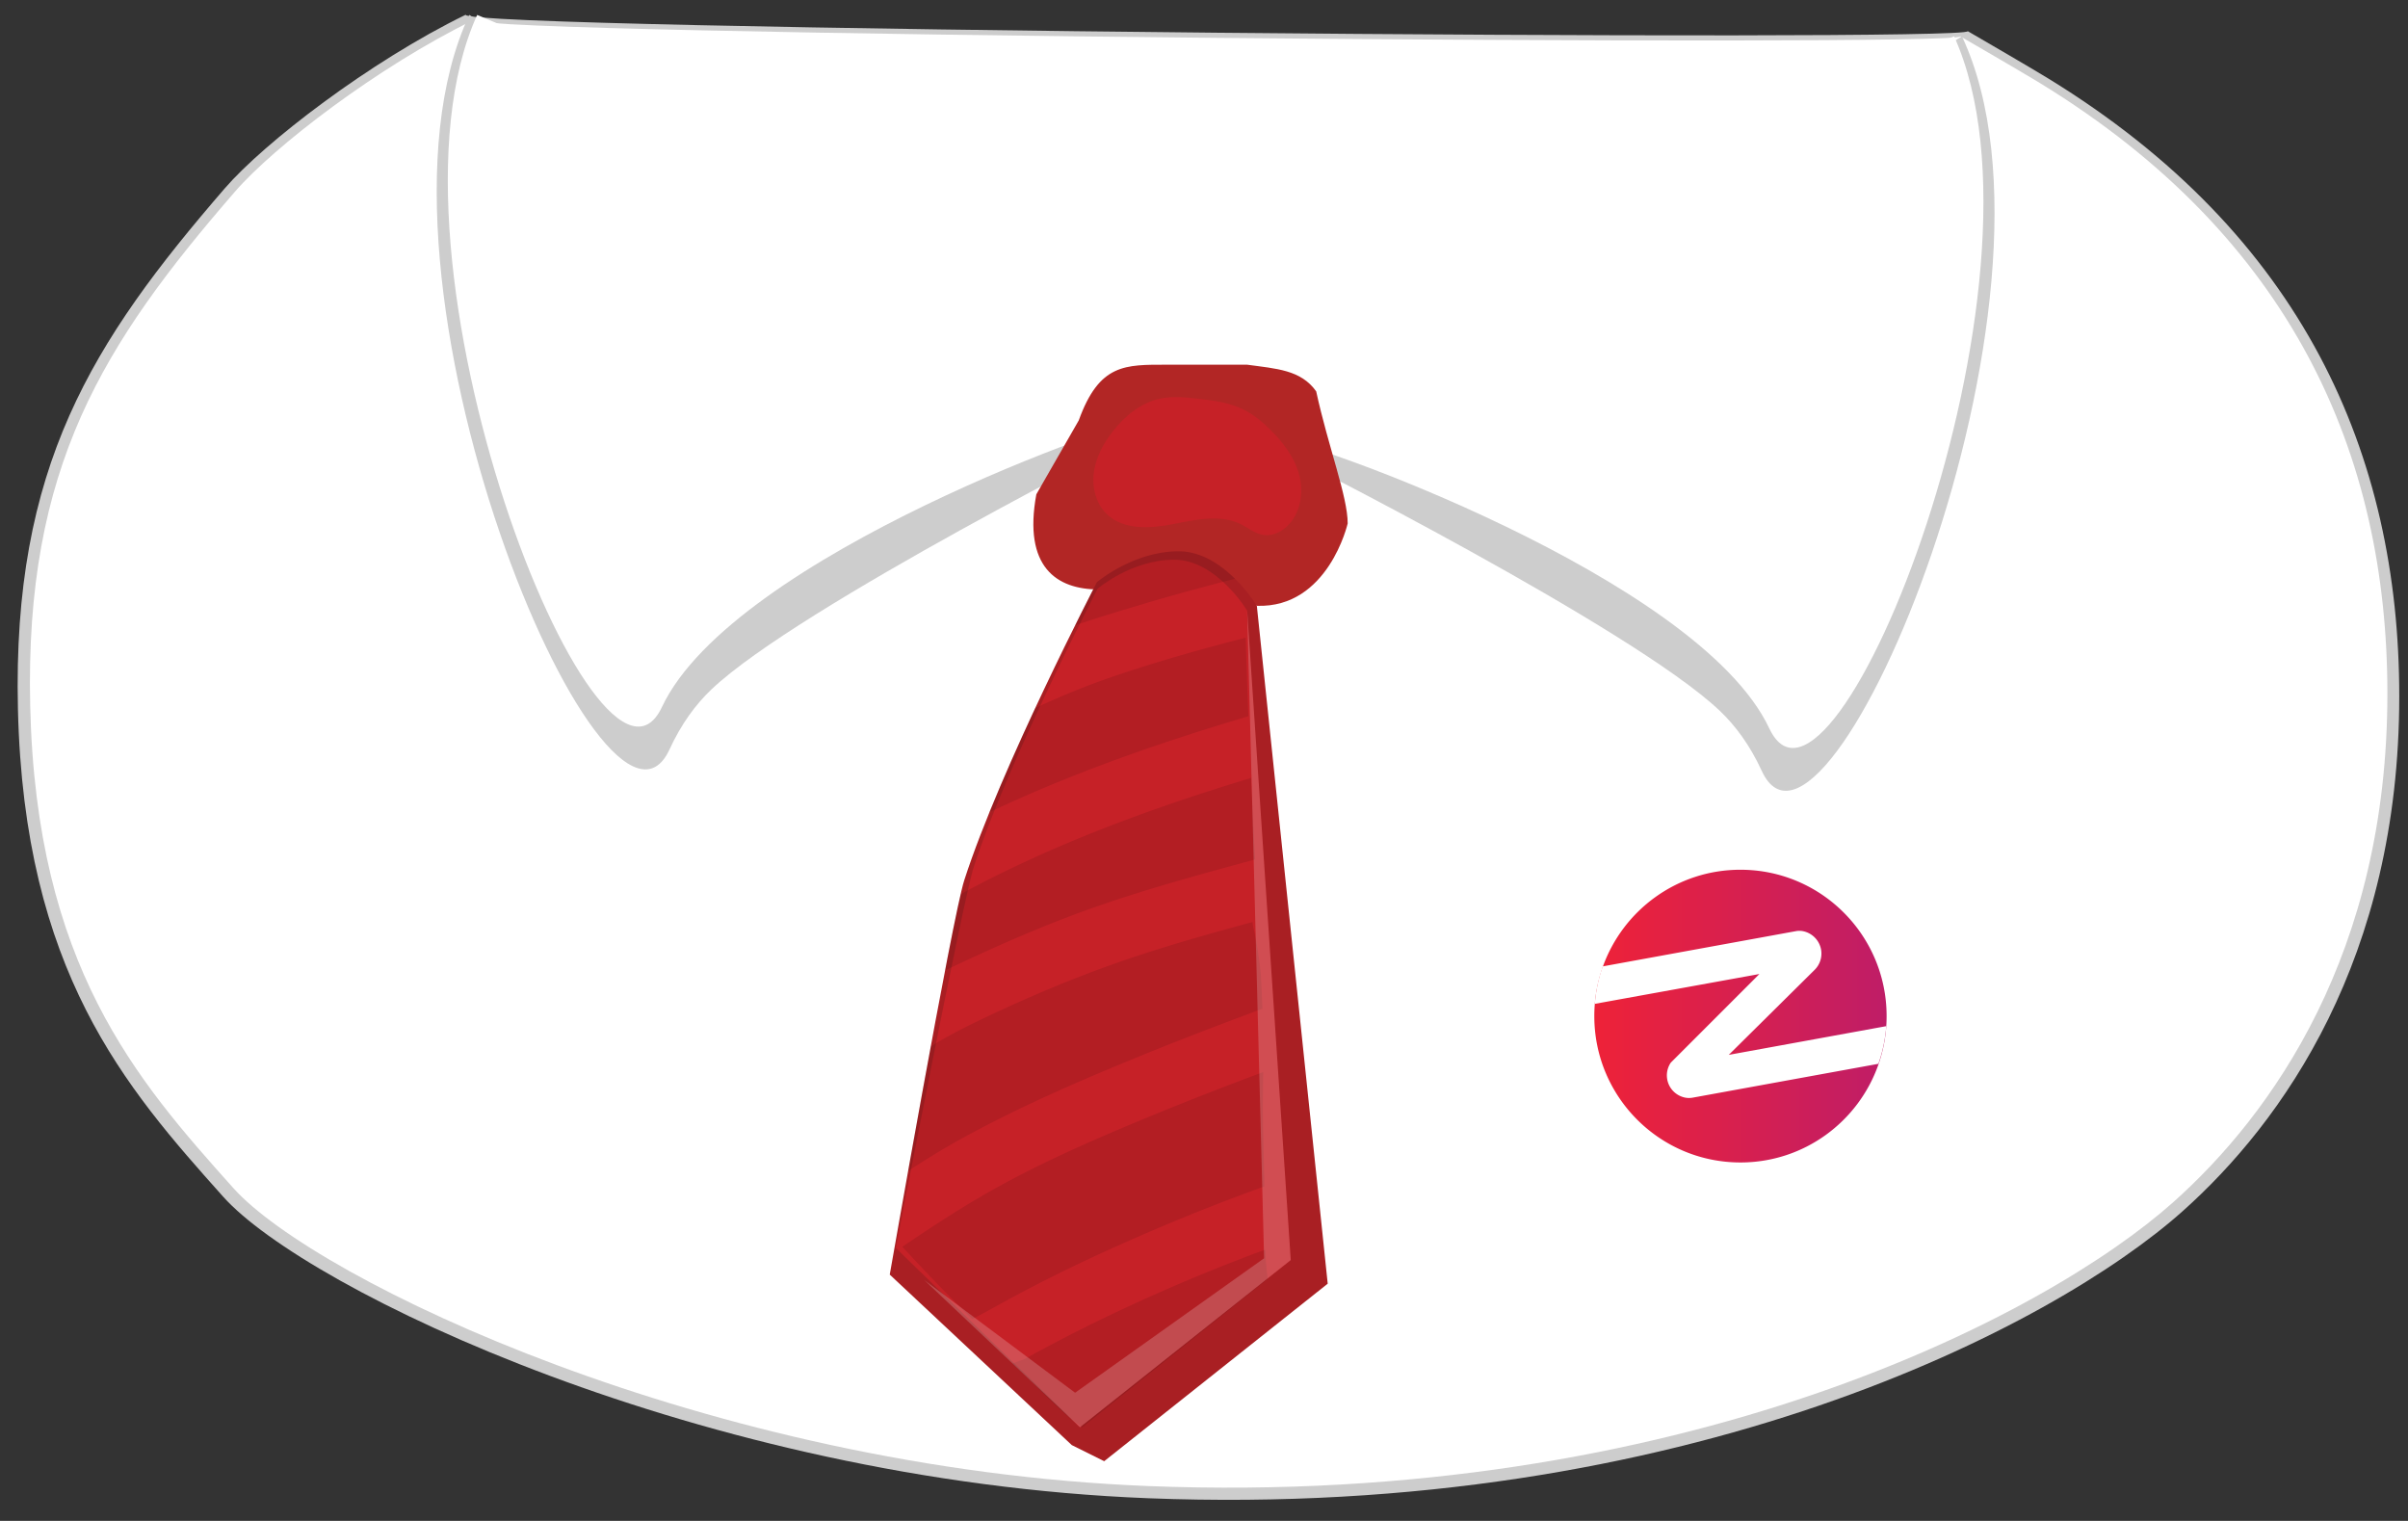 <svg viewBox="0 0 1395 881" xmlns="http://www.w3.org/2000/svg" fill-rule="evenodd" clip-rule="evenodd" stroke-linejoin="round" stroke-miterlimit="2"><rect x="0" y="0" width="1395" height="881" fill="#333333" stroke="none"/><path fill="none" d="M0 0h1394.966v880.877H0z"/><path d="M1186.81 45.59c-9.683-5.943-37.357-22.03-46.85-27.535 2.187 6.413-873.47-.854-870.181-9.514-55.82 27.214-116.742 74.193-139.522 100.53C53.147 198.224 7.14 270.517 10.387 410.626c3.532 152.114 62.11 219.095 118.925 282.622 48.047 53.716 277.42 164.442 535.642 174.642 312.02 12.314 525.203-99.987 599.48-166.265 57.815-51.596 125.5-146.139 125.5-298.289 0-140.146-55.843-267.37-203.125-357.747" fill="#cdcdcd" fill-rule="nonzero"/><path d="M1181.994 48.252c-9.583-5.873-36.977-21.77-46.374-27.21 2.165 6.338-864.618-.844-861.363-9.402C219.002 38.533 158.7 84.958 136.15 110.985c-76.329 88.1-121.868 159.54-118.654 297.997 3.496 150.32 61.48 216.51 117.72 279.288 47.56 53.083 274.608 162.502 530.213 172.581 308.857 12.17 519.88-98.807 593.404-164.302 57.23-50.989 124.23-144.416 124.23-294.77 0-138.494-55.278-264.217-201.068-353.527" fill="#fff" fill-rule="nonzero"/><path d="M745.405 262.954s200.459 100.94 250.824 148.724c9.292 8.813 17.634 20.203 24.36 34.823 36.735 79.853 187.189-273.611 116.012-425.46L745.405 262.954z" fill="#cdcdcd" fill-rule="nonzero"/><path d="M852.062 365.602S745.18 256.026 745.402 255.936c6.772-2.733 238.18 78.089 279.577 166.002 36.372 77.237 171.072-259.763 107.05-400.904 0 0-326.251 133.744-386.626 234.902" fill="#fff" fill-rule="nonzero"/><path d="M663.06 250.555s-200.458 100.94-250.823 148.724c-9.292 8.813-17.635 20.204-24.36 34.823-36.735 79.853-187.189-273.611-116.012-425.46L663.06 250.555z" fill="#cdcdcd" fill-rule="nonzero"/><path d="M556.402 353.213s106.882-109.576 106.66-109.666c-6.772-2.733-238.18 78.09-279.577 166.002-36.372 77.237-171.072-259.763-107.05-400.904 0 0 326.251 133.745 386.626 234.902" fill="#fff" fill-rule="nonzero"/><path d="M735.72 482.36c0 6.44-.237 12.817-.71 19.13A253.24 253.24 0 01721.28 567C686.4 665.83 592.2 736.62 481.47 736.62c-140.42 0-254.25-113.84-254.25-254.26 0-6.247.223-12.45.67-18.61 0-.37.05-.75.09-1.12a252.818 252.818 0 0112.86-62.57c.3-.87.6-1.74.91-2.6 34.94-98.67 129.08-169.35 239.72-169.35 140.42 0 254.25 113.89 254.25 254.25z" fill="url(#wear-5_svg___Linear1)" fill-rule="nonzero" transform="matrix(1.016,0,0,0.952,-348.516,-902.03) matrix(0.977,0,0,1.043,36.649,-83.016) matrix(1.465,0,0,1.423,988.655,901.387) matrix(0.229,0,0,0.236,122.303,363.637)"/><path d="M1092.754 594.429a84.347 84.347 0 01-4.57 21.816L982.95 635.42l-2.232.407a12.74 12.74 0 01-2.274.21 10.863 10.863 0 01-2.071-.194h-.027a13.222 13.222 0 01-6.81-3.583 13.113 13.113 0 01-1.606-16.708l51.32-51.322-95.245 17.264-.11.02c.54-7.099 1.98-14.1 4.283-20.837.1-.29.2-.58.303-.866l108.831-19.858 3.214-.583a10.697 10.697 0 013.703-.017 13.346 13.346 0 0110.75 10.677 13.26 13.26 0 01-3.51 11.566l-.503.5-49.46 48.967 91.248-16.634z" fill="#fff" fill-rule="nonzero"/><g><path d="M728.103 350.932s-26.664-17.51-52.638-17.898c-47.024-.701-38.953 8.422-38.953 8.422-24.42 0-43.865-12.983-36.145-55.094l24.565-42.812c11.93-32.987 26.814-32.285 51.235-32.285h46.321c16.919 2.307 31.168 2.955 40.005 15.44 7.02 32.285 18.249 61 18.249 76.5 0 0-11.23 49.13-52.64 47.727" fill="#b22625" fill-rule="nonzero"/><path d="M635.463 337.251s-55.797 107.382-76.852 172.654c-6.909 21.419-43.163 228.45-43.163 228.45l105.467 98.761 18.76 9.323 129.49-102.82-41.058-392.681s-18.95-31.584-45.27-31.584c-26.319 0-47.374 17.897-47.374 17.897" fill="#a91f23" fill-rule="nonzero"/><path d="M635.91 340.947s-52.152 100.369-71.832 161.377c-6.457 20.019-45.12 220.588-45.12 220.588l106.68 103.873 122.121-96.854-25.256-376.192s-17.712-29.52-42.312-29.52c-24.6 0-44.28 16.728-44.28 16.728" fill="#c62127" fill-rule="nonzero"/><path d="M660.61 611.69c23.42-9.56 47.053-18.569 70.76-27.38-.266-6.363-.575-12.724-.869-19.087-.89-9.346-2.27-18.652-4.413-27.895a19.627 19.627 0 01-.457-3.216c-25.749 6.997-51.437 14.195-76.65 22.968-27.303 9.5-54.218 20.872-80.3 33.354-10.064 4.815-20.031 9.913-29.473 15.749-4.535 24.519-9.159 50.09-13.109 72.136 9.71-6.311 19.54-12.435 29.67-18.044 33.665-18.639 69.244-34.057 104.84-48.586m72.36 112.181c-13.342 4.956-26.606 10.12-39.753 15.588-33.782 14.048-66.958 29.792-99.002 47.463-1.295.714-6.375 2.305-7.704 3.012 13.842 12.098 25.336 26.3 40.532 36.847l107.375-85.951c-.751-5.618-1.186-11.286-1.447-16.959M632.304 526.176c31.106-11.037 62.948-19.663 94.781-28.314a9855.116 9855.116 0 01-2.332-47.204c-57.986 17.57-114.74 38.322-168.225 67.305-2.212 9.55-5.398 25.323-9.035 44.208.256-.124.512-.252.768-.374 27.325-13.076 55.495-25.491 84.043-35.621m100.178 161.062c-.195-11.415-.53-22.81-.75-34.253-.203-10.635-.055-21.302.083-31.971-20.765 7.78-41.452 15.761-61.965 24.193-35.128 14.439-70.61 29.694-103.384 48.996-14.93 8.79-29.375 18.326-43.712 28.04 13.207 14.272 26.64 28.323 40.536 41.86 4.547-2.393 9.052-4.779 13.382-7.196 33.44-18.67 68.401-34.788 103.746-49.487 17.2-7.153 34.572-13.843 52.064-20.182m-10.824-317.846c-26.66 6.873-53.149 14.336-79.181 23.345-14.834 5.133-28.825 11.012-42.736 17.416-8.994 19.3-18.396 40.334-26.536 60.359 48.266-22.889 98.718-40.356 150.003-55.62a3738.525 3738.525 0 01-1.55-45.5m-6.196-34.133c-8.034-7.936-19.397-15.912-32.623-15.912-26.32 0-47.375 17.897-47.375 17.897s-5.039 9.701-12.648 25.014c13.45-4.64 27.124-8.695 40.391-12.659 17.315-5.173 34.76-9.853 52.255-14.34" fill-rule="nonzero" opacity=".1"/><path d="M732.319 728.878L622.83 806.783l-87.38-65.271 90.187 85.273 122.121-96.853-25.255-376.192 9.815 375.138z" fill="#fff" fill-rule="nonzero" opacity=".2"/><path d="M732.083 309.912c4.671.648 9.406-1.402 12.948-4.514 8.073-7.094 10.387-19.21 7.806-29.641-2.583-10.43-9.336-19.368-16.99-26.911-4.647-4.58-9.744-8.808-15.601-11.681-8.15-3.998-17.348-5.193-26.368-6.214-7.281-.824-14.718-1.564-21.882-.02-11.124 2.397-20.466 10.116-27.45 19.099-5.401 6.949-9.734 14.99-10.872 23.718-1.138 8.727 1.295 18.199 7.698 24.236 9.707 9.156 24.966 8.19 38.067 5.655 13.1-2.536 27.292-5.927 39.265-.035 4.452 2.19 8.465 5.627 13.38 6.308" fill="#c62127" fill-rule="nonzero"/></g><defs><linearGradient id="wear-5_svg___Linear1" x1="0" y1="0" x2="1" y2="0" gradientUnits="userSpaceOnUse" gradientTransform="matrix(508.5,0,0,508.5,227.22,482.36)"><stop offset="0" stop-color="#ee2238"/><stop offset="1" stop-color="#bf1d67"/></linearGradient></defs></svg>